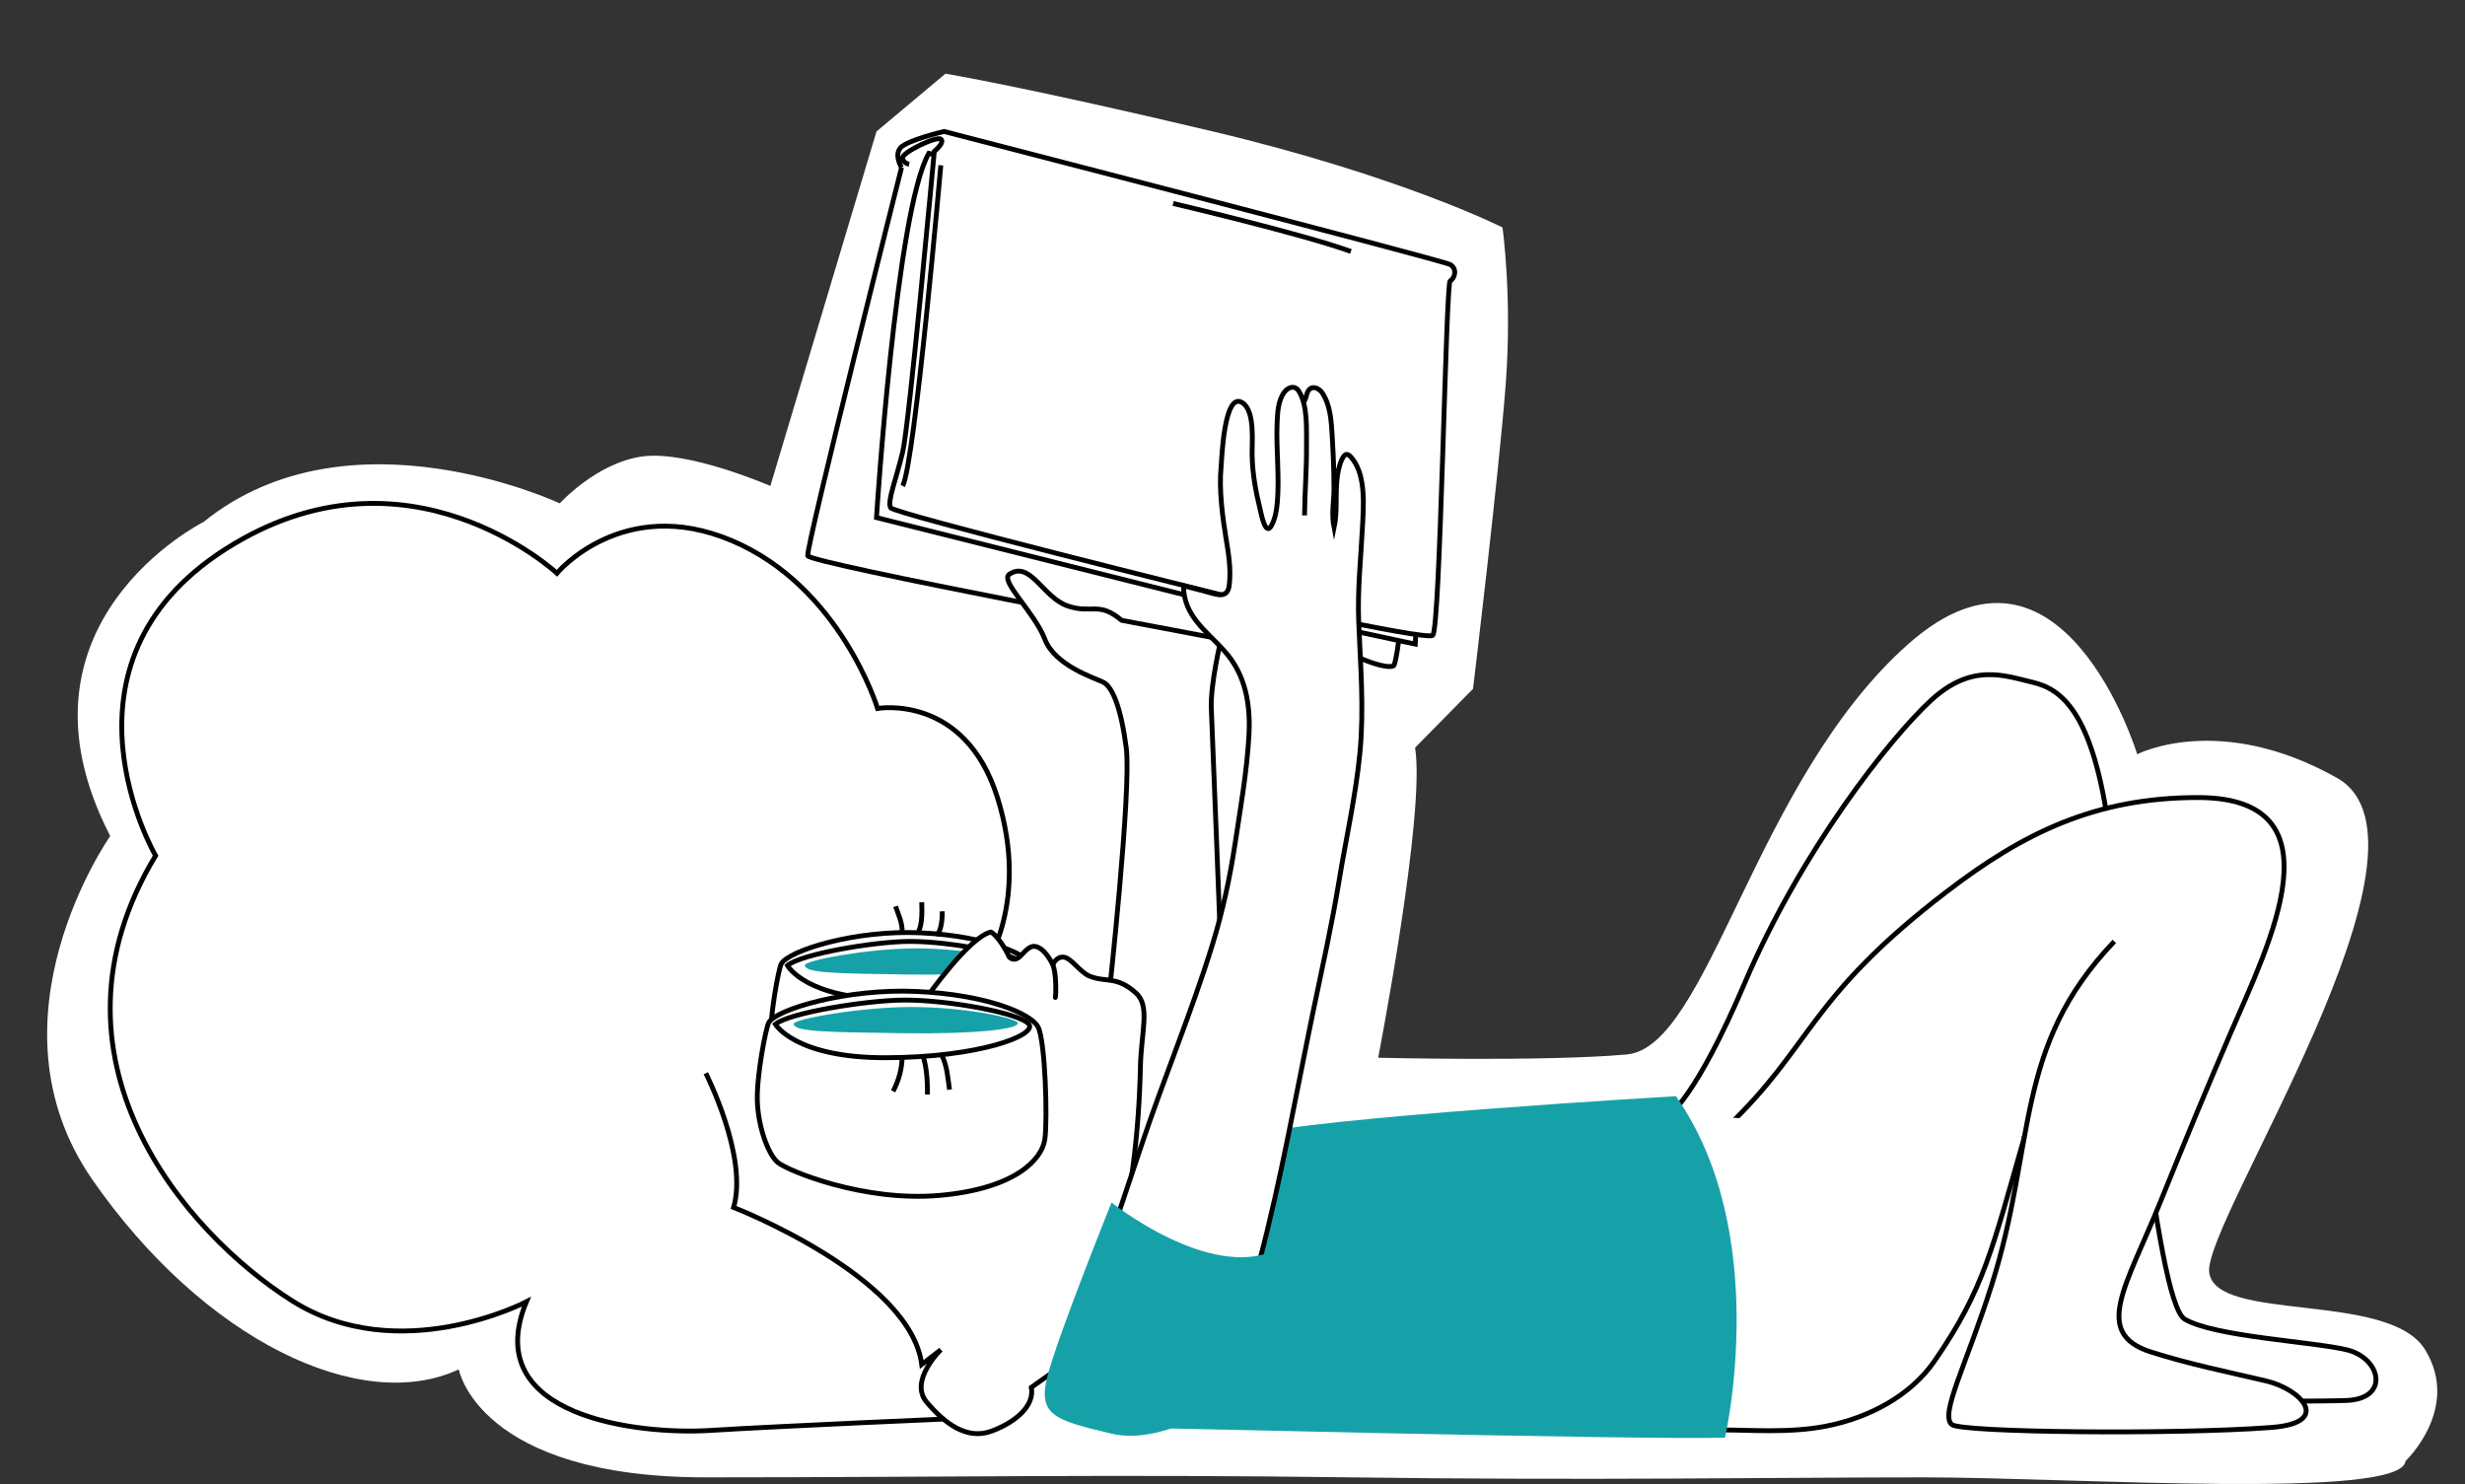 <?xml version="1.0" encoding="utf-8"?>
<!-- Generator: Adobe Illustrator 16.0.0, SVG Export Plug-In . SVG Version: 6.00 Build 0)  -->
<!DOCTYPE svg PUBLIC "-//W3C//DTD SVG 1.1//EN" "http://www.w3.org/Graphics/SVG/1.1/DTD/svg11.dtd">
<svg version="1.1" id="Calque_1" xmlns="http://www.w3.org/2000/svg" xmlns:xlink="http://www.w3.org/1999/xlink" x="0px" y="0px"
	 width="508px" height="305.817px" viewBox="104.75 61.801 508 305.817" enable-background="new 104.75 61.801 508 305.817"
	 xml:space="preserve">
<rect x="104.75" y="61.801" width="508" height="305.817" fill="#333333" stroke="none"/>
<g>
	<path fill="#FFFFFF" d="M146.704,169.36c0,0-41.848,20.902-19.238,64.73c0,0-26.613,37.759-3.688,70.8
		c22.926,33.038,55.292,48.547,75.519,39.107c0,0,4.045,22.251,50.908,22.251c46.862,0,84.173-0.675,132.945,0
		c48.771,0.674,87.88,0,118.223,0s98.444,4.721,99.118-3.371c0,0,11.463-10.788,4.046-22.927
		c-7.416-12.136-43.153-5.536-44.502-15.916c-1.349-10.379,50.57-88.328,26.296-101.947c-24.272-13.62-41.131-4.854-41.131-4.854
		s-15.509-50.792-47.198-22.699c-31.69,28.093-41.131,83.048-57.988,84.564c-16.855,1.517-51.244,0.674-51.244,0.674
		s9.818-50.403,7.606-63.888l11.947-12.137c0,0,5.395-44.858,6.742-62.886c1.349-18.027-0.674-32.187-0.674-32.187
		s-20.881-10.563-59.663-19.779c-38.782-9.215-55.133-11.912-55.133-11.912L285.38,88.896l-21.869,73.047
		c0,0-17.015-7.417-26.455-6.068c-9.44,1.348-16.946,9.66-16.946,9.66S176.709,145.086,146.704,169.36z"/>
	<path fill="#FFFFFF" stroke="#000000" stroke-miterlimit="10" d="M448.78,291.517c0,0,5.483-3.547,15.507-27.083
		c11.679-27.421,30.006-50.571,38.435-58.326c8.429-7.754,15.171-5.057,20.903-3.708c5.731,1.348,12.474,5.731,15.845,31.016
		c3.371,25.286,9.438,96.616,15.509,100.228c6.068,3.611,26.296,4.623,33.376,6.308c7.08,1.686,8.995,10.092,0,10.451
		s-59.674,0-59.674,0l-6.756-54.204l-23.923,19.817L448.78,291.517z"/>
	<path fill="#FFFFFF" stroke="#000000" stroke-miterlimit="10" d="M460.606,294.103c17.823-16.96,16.622-26.569,45.317-48.548
		c15.847-12.139,30.678-19.392,51.751-19.401c30.006-0.013,14.744,30.045,6.743,48.593c-4.526,10.493-9.086,21.461-14.497,34.862
		c-6.957,17.228-14.038,26.924-1.9,30.799c7.76,2.481,15.75,4.098,23.709,5.961c7.277,1.703,13.777,8.634,1.093,9.595
		c-19.862,1.506-63.868,1.041-65.83-0.596c-2.517-2.097,2.985-12.289,8.203-28.732c9.229-29.083,4.384-48.969,25.286-70.831"/>
	<path fill="#FFFFFF" stroke="#000000" stroke-miterlimit="10" d="M521.925,296.198c-6.574,22.924-8.292,31.302-18.528,46.114
		c-4.866,7.039-13.318,11.631-22.334,13.387c-7.516,1.465-15.595,0.772-21.831,0.772l-7.924-65.035"/>
	<path fill="#16A1A8" d="M330.107,355.798c0,0,115.638,2.829,130.135,2.258c0,0,9.777-42.04-10.115-70.36
		c0,0-75.181,4.383-87.992,8.093C349.324,299.496,330.107,355.798,330.107,355.798z"/>
	<path fill="#FFFFFF" stroke="#000000" stroke-miterlimit="10" d="M385.106,197.448c0,0,5.01,2.252,6.809,1.58
		c1.8-0.672,7.868-78.216,7.868-78.216l-57.934,66.08L385.106,197.448"/>
	<path fill="#FFFFFF" stroke="#000000" stroke-miterlimit="10" d="M290.549,96.313c0,0-19.781,78.438-19.33,80.014
		c0.451,1.575,83.509,17.183,83.509,17.183"/>
	<path fill="#FFFFFF" stroke="#000000" stroke-miterlimit="10" d="M296.17,93.393c-6.743,11.688-10.79,75.069-10.79,75.069
		l63.428,15.91l47.604,10.162l4.045-73.723L296.17,93.393z"/>
	<path fill="#FFFFFF" stroke="#000000" stroke-miterlimit="10" d="M301.957,354.111c0,0-36.58,1.574-50.964,2.472
		c-14.384,0.899-47.649-2.697-37.76-26.521c0,0-26.297,13.711-48.324-0.225c-22.025-13.936-53.268-50.065-28.094-91.704
		c0,0-22.926-39.331,14.384-63.155c37.311-23.824,68.328,4.945,68.328,4.945s13.486-16.183,35.961-6.743
		c22.476,9.439,30.118,34.612,30.118,34.612s17.98-3.146,24.723,18.43c6.743,21.576-2.697,34.898-2.697,34.898"/>
	<path fill="#FFFFFF" stroke="#000000" stroke-linecap="round" stroke-miterlimit="10" d="M265.754,260.434
		c-0.564,1.059-2.393,10.943-2.232,16.163c0.159,5.218,2.074,10.942,3.987,12.625c1.914,1.685,16.747,8.176,31.579,6.78
		c14.833-1.393,19.916-7.454,20.484-11.493c0.568-4.04,0.089-20.538-1.346-23.231c-1.436-2.695-9.889-6.566-23.605-7.24
		C280.906,253.363,267.19,257.74,265.754,260.434z"/>
	<path fill="none" stroke="#000000" stroke-linecap="round" stroke-miterlimit="10" d="M267.03,260.771
		c0,0,3.828,6.943,21.531,6.902c18.193-0.043,29.555-4.644,27.911-6.902c-1.646-2.258-15.709-5.004-24.322-4.967
		C284.881,255.838,269.741,258.414,267.03,260.771z"/>
	<path fill="#16A1A8" d="M270.619,260.688c-0.007,1.684,6.732,1.715,21.04,1.936c15.005,0.232,22.491-0.891,22.67-1.996
		c0.179-1.107-10.696-3.443-21.062-3.391C283.458,257.285,270.623,259.727,270.619,260.688z"/>
	<path fill="#FFFFFF" stroke="#000000" stroke-miterlimit="10" d="M292.122,95.639c0,0-1.348-0.225-1.348-1.349
		c0-1.123,6.968-4.495,7.868-3.82c0.898,0.674-1.349,2.541-1.349,2.541s-5.17,56.347-6.519,61.965s-3.236,10.207-2.472,11.463
		c0.765,1.255,68.094,17.931,68.094,17.931s42.037,9.487,43.611,8.365c1.575-1.122,2.698-72.598,3.596-73.047
		c0.899-0.449,1.574-2.473,0-3.371c-1.572-0.899-104.288-27.421-104.288-27.421s-7.642,1.798-8.991,3.371
		c-1.348,1.574,0.225,4.046,0.225,4.046"/>
	<path fill="#FFFFFF" stroke="#000000" stroke-miterlimit="10" d="M298.641,95.864c0,0-5.395,61.583-7.867,66.079"/>
	<path fill="#FFFFFF" stroke="#000000" stroke-miterlimit="10" d="M346.514,103.73c0,0,26.748,6.293,36.637,9.89"/>
	<path fill="#FFFFFF" stroke="#000000" stroke-linecap="round" stroke-linejoin="round" stroke-miterlimit="10" d="M333.254,267.354
		c0,0,4.72-42.928,3.597-51.469c-1.125-8.541-2.922-12.586-4.72-13.485c-1.798-0.899-9.967-3.396-12.063-8.89
		c-2.096-5.495-9.314-12.005-7.311-13.361c4.316-2.921,6.926,4.793,12.011,6.518c5.085,1.724,6.353-1.031,11.128,2.968l20.5,3.876
		c0,0-2.238,9.339-2.014,14.284c0.225,4.945,2.014,51.241,2.014,51.241l4.055,56.644l-33.378,2.697L333.254,267.354z"/>
	<path fill="#FFFFFF" stroke="#000000" stroke-miterlimit="10" d="M250.205,282.976c0,0,8.766,17.193,5.731,27.645
		c0,0,36.412,14.16,38.771,32.366l3.934-3.035c0,0-6.631,6.406-2.922,10.789c3.708,4.384,8.285,7.887,13.415,5.965
		c5.128-1.919,8.837-5.291,8.162-8.999l8.092-5.73l8.315-20.005c4.144-10.697,5.802-27.636,6.068-40.343
		c0.149-7.119,2.078-12.476-0.898-15.172c-3.988-3.614-6.181-2.136-9.553-3.484c-1.993-0.796-3.821-3.821-5.394-3.933
		c-1.573-0.113-2.215,1.576-2.215,1.576"/>
	<path fill="#FFFFFF" stroke="#000000" stroke-linecap="round" stroke-linejoin="round" stroke-miterlimit="10" d="M295.719,267.354
		c0,0,8.765-12.53,13.261-13.485c0,0,1.665,0.83,3.776,5.17c0,0,0.944,1.123,2.292-0.225c1.349-1.35,2.249-2.697,4.046-1.574
		c0.816,0.51,1.864,1.762,2.617,3.375c0.776,1.66,0.653,6.402,0.529,6.739"/>
	<path fill="#FFFFFF" stroke="#000000" stroke-miterlimit="10" d="M373.261,144.749c0.713-0.546,0.641-1.706,1.11-2.42
		c0.808-1.23,2.243-0.498,2.88,0.449c1.702,2.534,1.868,5.918,2.044,8.86c0.221,3.656,0.372,7.315,0.372,10.979
		c0,2.346-0.571,5.035,0.019,7.973c0.664-3.137,0.294-6.401,0.562-9.577c0.13-1.535,0.389-3.093,1.031-4.504
		c0.692-1.517,1.302-1.314,2.247-0.077c2.752,3.604,2.221,9.793,2.003,14.03c-0.333,6.492-1.029,12.845-0.773,19.375
		c0.354,9.017,1.118,17.924,0.267,26.944c-0.847,8.964-2.891,17.854-4.344,26.737c-1.461,8.937-3.438,17.712-5.277,26.574
		c-3.563,17.165-6.561,34.47-11.046,51.434c-0.505,1.91-1.046,3.812-1.647,5.694c-0.179,0.562-0.813,3.515-1.349,3.656
		c-0.832,0.221-1.664,0.441-2.497,0.661c-3.874,1.025-7.748,2.051-11.624,3.076c-6.722,1.779-13.444,3.56-20.167,5.338
		c0.764-6.807,3.333-13.212,5.431-19.68c2.379-7.338,4.882-14.633,7.316-21.953c4.672-14.049,10.44-27.746,14.806-41.893
		c2.094-6.779,3.586-13.729,4.651-20.742c1.113-7.329,2.432-14.822,2.857-22.224c0.365-6.366-0.628-12.568-5.015-17.467
		c-3.771-4.212-8.441-7.239-8.469-13.485c1.468,0.383,2.937,0.766,4.405,1.149c2.389,0.624,4.686,1.723,5.034-1.318
		c0.383-3.329-0.141-6.344-0.673-9.608c-0.748-4.586-1.459-10.031-1.02-14.666c0.138-1.446,0.588-15.806,4.422-13.251
		c2.629,1.753,1.915,8.167,1.976,10.869c0.083,3.696,0.735,7.409,1.632,10.988c0.208,0.822,1.092,5.789,2.35,3.451
		c0.765-1.419,1.053-3.062,1.197-4.65c0.489-5.42-0.25-10.936-0.034-16.382c0.083-2.11,0.173-4.8,1.546-6.538
		c0.858-1.085,2.195-1.361,2.96-0.108c1.859,3.039,1.521,7.86,1.558,11.261c0.049,4.777-0.365,9.534-0.404,14.306"/>
	<path fill="#16A1A8" d="M333.816,309.609c0,0,20.228,16.183,33.881,9.777l-6.911,28.994c0,0-15.171,11.659-26.971,8.864
		c-11.8-2.796-15.251-3.808-13.188-11.898C322.689,337.255,333.816,309.609,333.816,309.609z"/>
	<path fill="#FFFFFF" stroke="#000000" stroke-linecap="round" stroke-miterlimit="10" d="M263.185,272.523
		c-0.596,1.06-2.529,10.957-2.36,16.185c0.169,5.226,2.191,10.956,4.214,12.642c2.023,1.685,17.7,8.185,33.377,6.79
		c15.676-1.396,21.05-7.464,21.65-11.51c0.6-4.047,0.095-20.564-1.423-23.263c-1.517-2.696-10.451-6.573-24.948-7.248
		S264.702,269.827,263.185,272.523z"/>
	<path fill="none" stroke="#000000" stroke-linecap="round" stroke-miterlimit="10" d="M264.534,272.861
		c0,0,4.045,6.955,22.757,6.911c19.229-0.044,31.238-4.65,29.5-6.911c-1.738-2.262-16.603-5.01-25.707-4.973
		C283.401,267.92,267.399,270.502,264.534,272.861z"/>
	<path fill="#16A1A8" d="M268.326,272.776c-0.006,1.688,7.115,1.718,22.238,1.939c15.859,0.232,23.772-0.892,23.961-2
		c0.189-1.108-11.305-3.445-22.262-3.395C281.896,269.37,268.331,271.815,268.326,272.776z"/>
	<path fill="none" stroke="#000000" stroke-miterlimit="10" d="M290.662,279.604c-0.024,2.531-0.7,4.837-1.854,7.08"/>
	<path fill="none" stroke="#000000" stroke-miterlimit="10" d="M295.044,279.604c0.735,2.595,0.843,5.072,0.843,7.754"/>
	<path fill="none" stroke="#000000" stroke-miterlimit="10" d="M298.753,279.099c1.238,2.383,1.281,4.676,1.686,7.249"/>
	<path fill="none" stroke="#000000" stroke-miterlimit="10" d="M290.662,253.98c0.111-1.939-0.744-3.641-1.349-5.393"/>
	<path fill="none" stroke="#000000" stroke-miterlimit="10" d="M294.033,253.812c0.808-1.605,0.738-4.33,0.674-6.068"/>
	<path fill="none" stroke="#000000" stroke-miterlimit="10" d="M297.742,254.486c1.027-0.705,1.243-3.576,1.18-4.887"/>
</g>
</svg>
